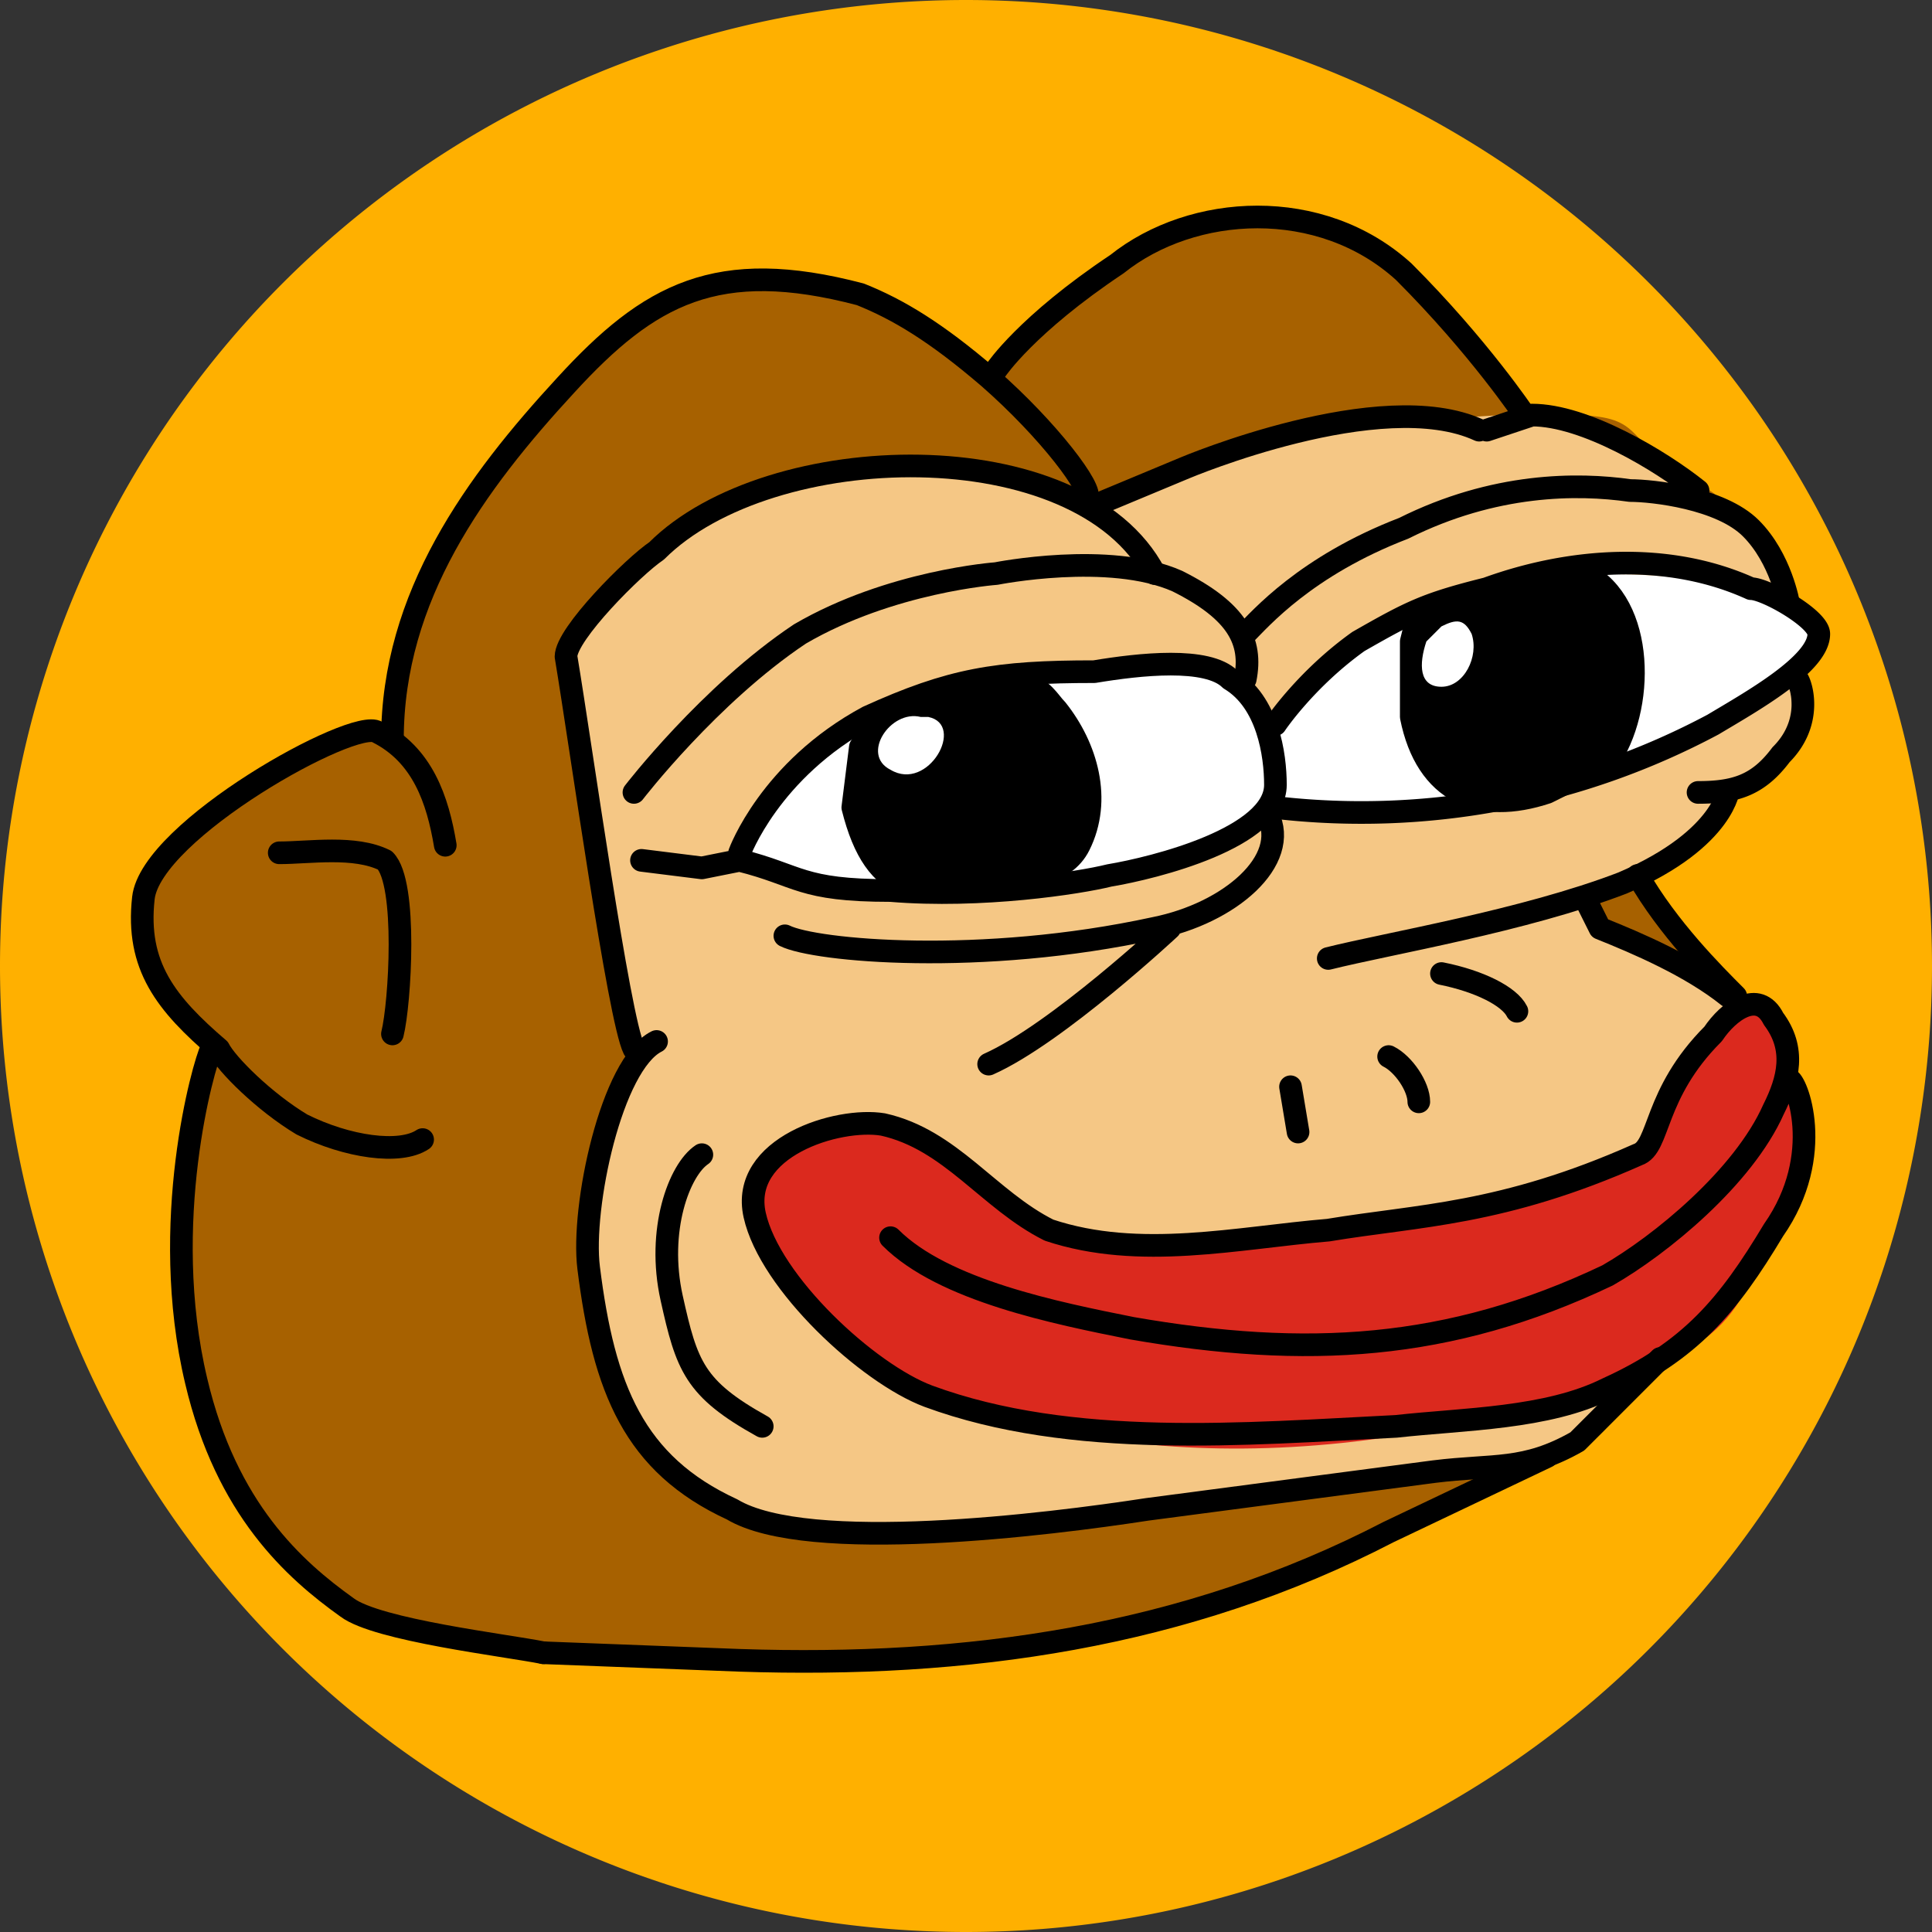 <svg width="256" height="256" fill="none" xmlns="http://www.w3.org/2000/svg"><rect width="100%" height="100%" fill="#333333" stroke="none"/><g clip-path="url(#a)"><path d="M128 256a128 128 0 1 0 0-256 128 128 0 0 0 0 256Z" fill="#FFB000"/><path d="M34 199c9 12 7 19 47 20 39 1 56 1 66-2 19-7 61-21 66-28s16-13 24-29c6-11 0-22-6-28s-13-13-14-16c0 0 6-1 9-7 4-5 0-5 5-7 10-4 8-8 8-13s-1-16-7-19c-5-3-1-3-9-7-8-5-5-8-15-8h-5l-6-6c-6-9-14-18-24-19-10-2-14-3-24 3-10 7-18 17-18 17s-11-11-26-13c-16-2-27 11-34 18-7 8-14 20-17 30l-2 13-2-2-8 4s-21 10-23 19c-1 9 4 15 7 19 0 0 2-2 1 6-2 7-8 35 7 55Z" fill="#A76100"/><path d="m75 86 9 53s-11 17-4 38c6 20 15 25 25 25 10 1 99-5 107-13 9-7 6-7 6-7s27-27 12-49l-19-11v-4s13-1 17-14c0 0 12 0 9-14-2-14 2-15-7-20 0 0-5-7-10-8-6-2-4-7-21-7-17 1-38 2-53 11 0 0-46-16-71 20Z" fill="#F5C785"/><path d="M168 96s13-17 33-19c21-3 37 2 39 6 2 3-1 5-4 9-4 3-32 18-66 16l-2-1s-8 10-33 11-36-5-36-5 4-19 30-22 29-3 33-2c3 1 6 7 6 7Z" fill="#fff"/><path d="M218 153s-13 8-39 9c-25 2-28 8-44-2-16-11-24-16-31-7-7 8-2 18 9 26s40 18 79 10 37-15 42-23 7-15 4-20c-2-5-2-14-6-13-3 0-12 8-14 20Z" fill="#DB291E"/><path d="M118 164c7 7 22 10 32 12 23 4 42 3 63-7 7-4 18-13 22-22 2-4 3-8 0-12-2-4-6-1-8 2-8 8-7 15-10 16-18 8-29 8-41 10-12 1-25 4-37 0-8-4-13-12-22-14-6-1-19 3-17 12s15 21 23 24c19 7 42 5 62 4 9-1 20-1 28-5 11-5 16-11 22-21 7-10 3-20 2-20" stroke="#000" stroke-width="3" stroke-miterlimit="10" stroke-linecap="round" stroke-linejoin="round"/><path d="m220 180-11 11c-7 4-11 3-19 4l-38 5c-13 2-45 6-55 0-13-6-17-16-19-32-1-8 3-27 9-30m-3 1c-2-4-7-40-9-52m0 0c0-3 9-12 12-14 15-15 56-16 66 3" stroke="#000" stroke-width="3" stroke-miterlimit="10" stroke-linecap="round" stroke-linejoin="round"/><path d="m145 67 12-5s26-11 39-5m1 0 6-2c7 0 17 6 22 10m-60 19c2-2 8-9 21-14 12-6 23-6 30-5 3 0 12 1 16 5s5 10 5 10" stroke="#000" stroke-width="3" stroke-miterlimit="10" stroke-linecap="round" stroke-linejoin="round"/><path d="M169 96s4-6 11-11c7-4 9-5 17-7 11-4 24-5 35 0 2 0 9 4 9 6 0 4-9 9-14 12a99 99 0 0 1-58 11m69-17c0-1 3 5-2 10-3 4-6 5-11 5" stroke="#000" stroke-width="3" stroke-miterlimit="10" stroke-linecap="round" stroke-linejoin="round"/><path d="M229 105c0-1 0 6-14 12-13 5-31 8-39 10m34-8 2 4c5 2 12 5 17 9" stroke="#000" stroke-width="3" stroke-miterlimit="10" stroke-linecap="round" stroke-linejoin="round"/><path d="M217 116c4 7 10 13 13 16M98 113s4-11 17-18c11-5 17-6 30-6 6-1 15-2 18 1 5 3 6 10 6 14 0 7-16 11-22 12-4 1-17 3-29 2-12 0-12-2-20-4l-5 1-8-1" stroke="#000" stroke-width="3" stroke-miterlimit="10" stroke-linecap="round" stroke-linejoin="round"/><path d="M168 108c3 6-5 13-15 15-23 5-45 3-49 1m51-1s-15 14-24 18m34-51c1-5-1-9-9-13-9-4-24-1-24-1s-14 1-26 8c-12 8-22 21-22 21m107 24c5 1 9 3 10 5m-17 6c2 1 4 4 4 6m-16 4-1-6" stroke="#000" stroke-width="3" stroke-miterlimit="10" stroke-linecap="round" stroke-linejoin="round"/><path d="m188 81-1 4v10c2 10 9 13 18 10l8-4c5-7 5-21-3-25-2-1-6 1-7 1-5 2-11 2-15 6" fill="#000"/><path d="m188 81-1 4v10c2 10 9 13 18 10l8-4c5-7 5-21-3-25-2-1-6 1-7 1-5 2-11 2-15 6" stroke="#000" stroke-width="3" stroke-miterlimit="10" stroke-linecap="round" stroke-linejoin="round"/><path d="m191 83-2 2c-1 3-1 6 2 6s5-4 4-7c-1-2-2-2-4-1Z" fill="#fff"/><path d="m116 96-2 3-1 8c3 12 9 12 20 10 3-1 8-1 10-5 3-6 1-13-3-18-1-1-2-3-4-3l-13 2-5 2-2 1Z" fill="#000" stroke="#000" stroke-width="3" stroke-miterlimit="10" stroke-linecap="round" stroke-linejoin="round"/><path d="M122 95c-4-1-8 5-4 7 5 3 10-6 5-7" fill="#fff"/><path d="M144 66c1-1-5-9-13-16-7-6-12-9-17-11-19-5-28 0-39 12-12 13-23 28-23 47m80-49s4-6 16-14c10-8 27-9 38 1 10 10 16 19 16 19M72 219l26 1c30 1 59-3 86-17l21-10" stroke="#000" stroke-width="3" stroke-miterlimit="10" stroke-linecap="round" stroke-linejoin="round"/><path d="M56 151c-3 2-10 1-16-2-5-3-10-8-11-10-7-6-11-11-10-20s28-24 31-22c6 3 8 9 9 15" stroke="#000" stroke-width="3" stroke-miterlimit="10" stroke-linecap="round" stroke-linejoin="round"/><path d="M37 113c4 0 10-1 14 1 3 3 2 19 1 23m-24 2c-1 2-7 23-2 44 4 17 13 25 20 30 4 3 21 5 26 6m29-30c-9-5-10-8-12-17s1-17 4-19" stroke="#000" stroke-width="3" stroke-miterlimit="10" stroke-linecap="round" stroke-linejoin="round"/></g><defs><clipPath id="a"><path fill="#fff" d="M0 0h256v256H0z"/></clipPath></defs></svg>
